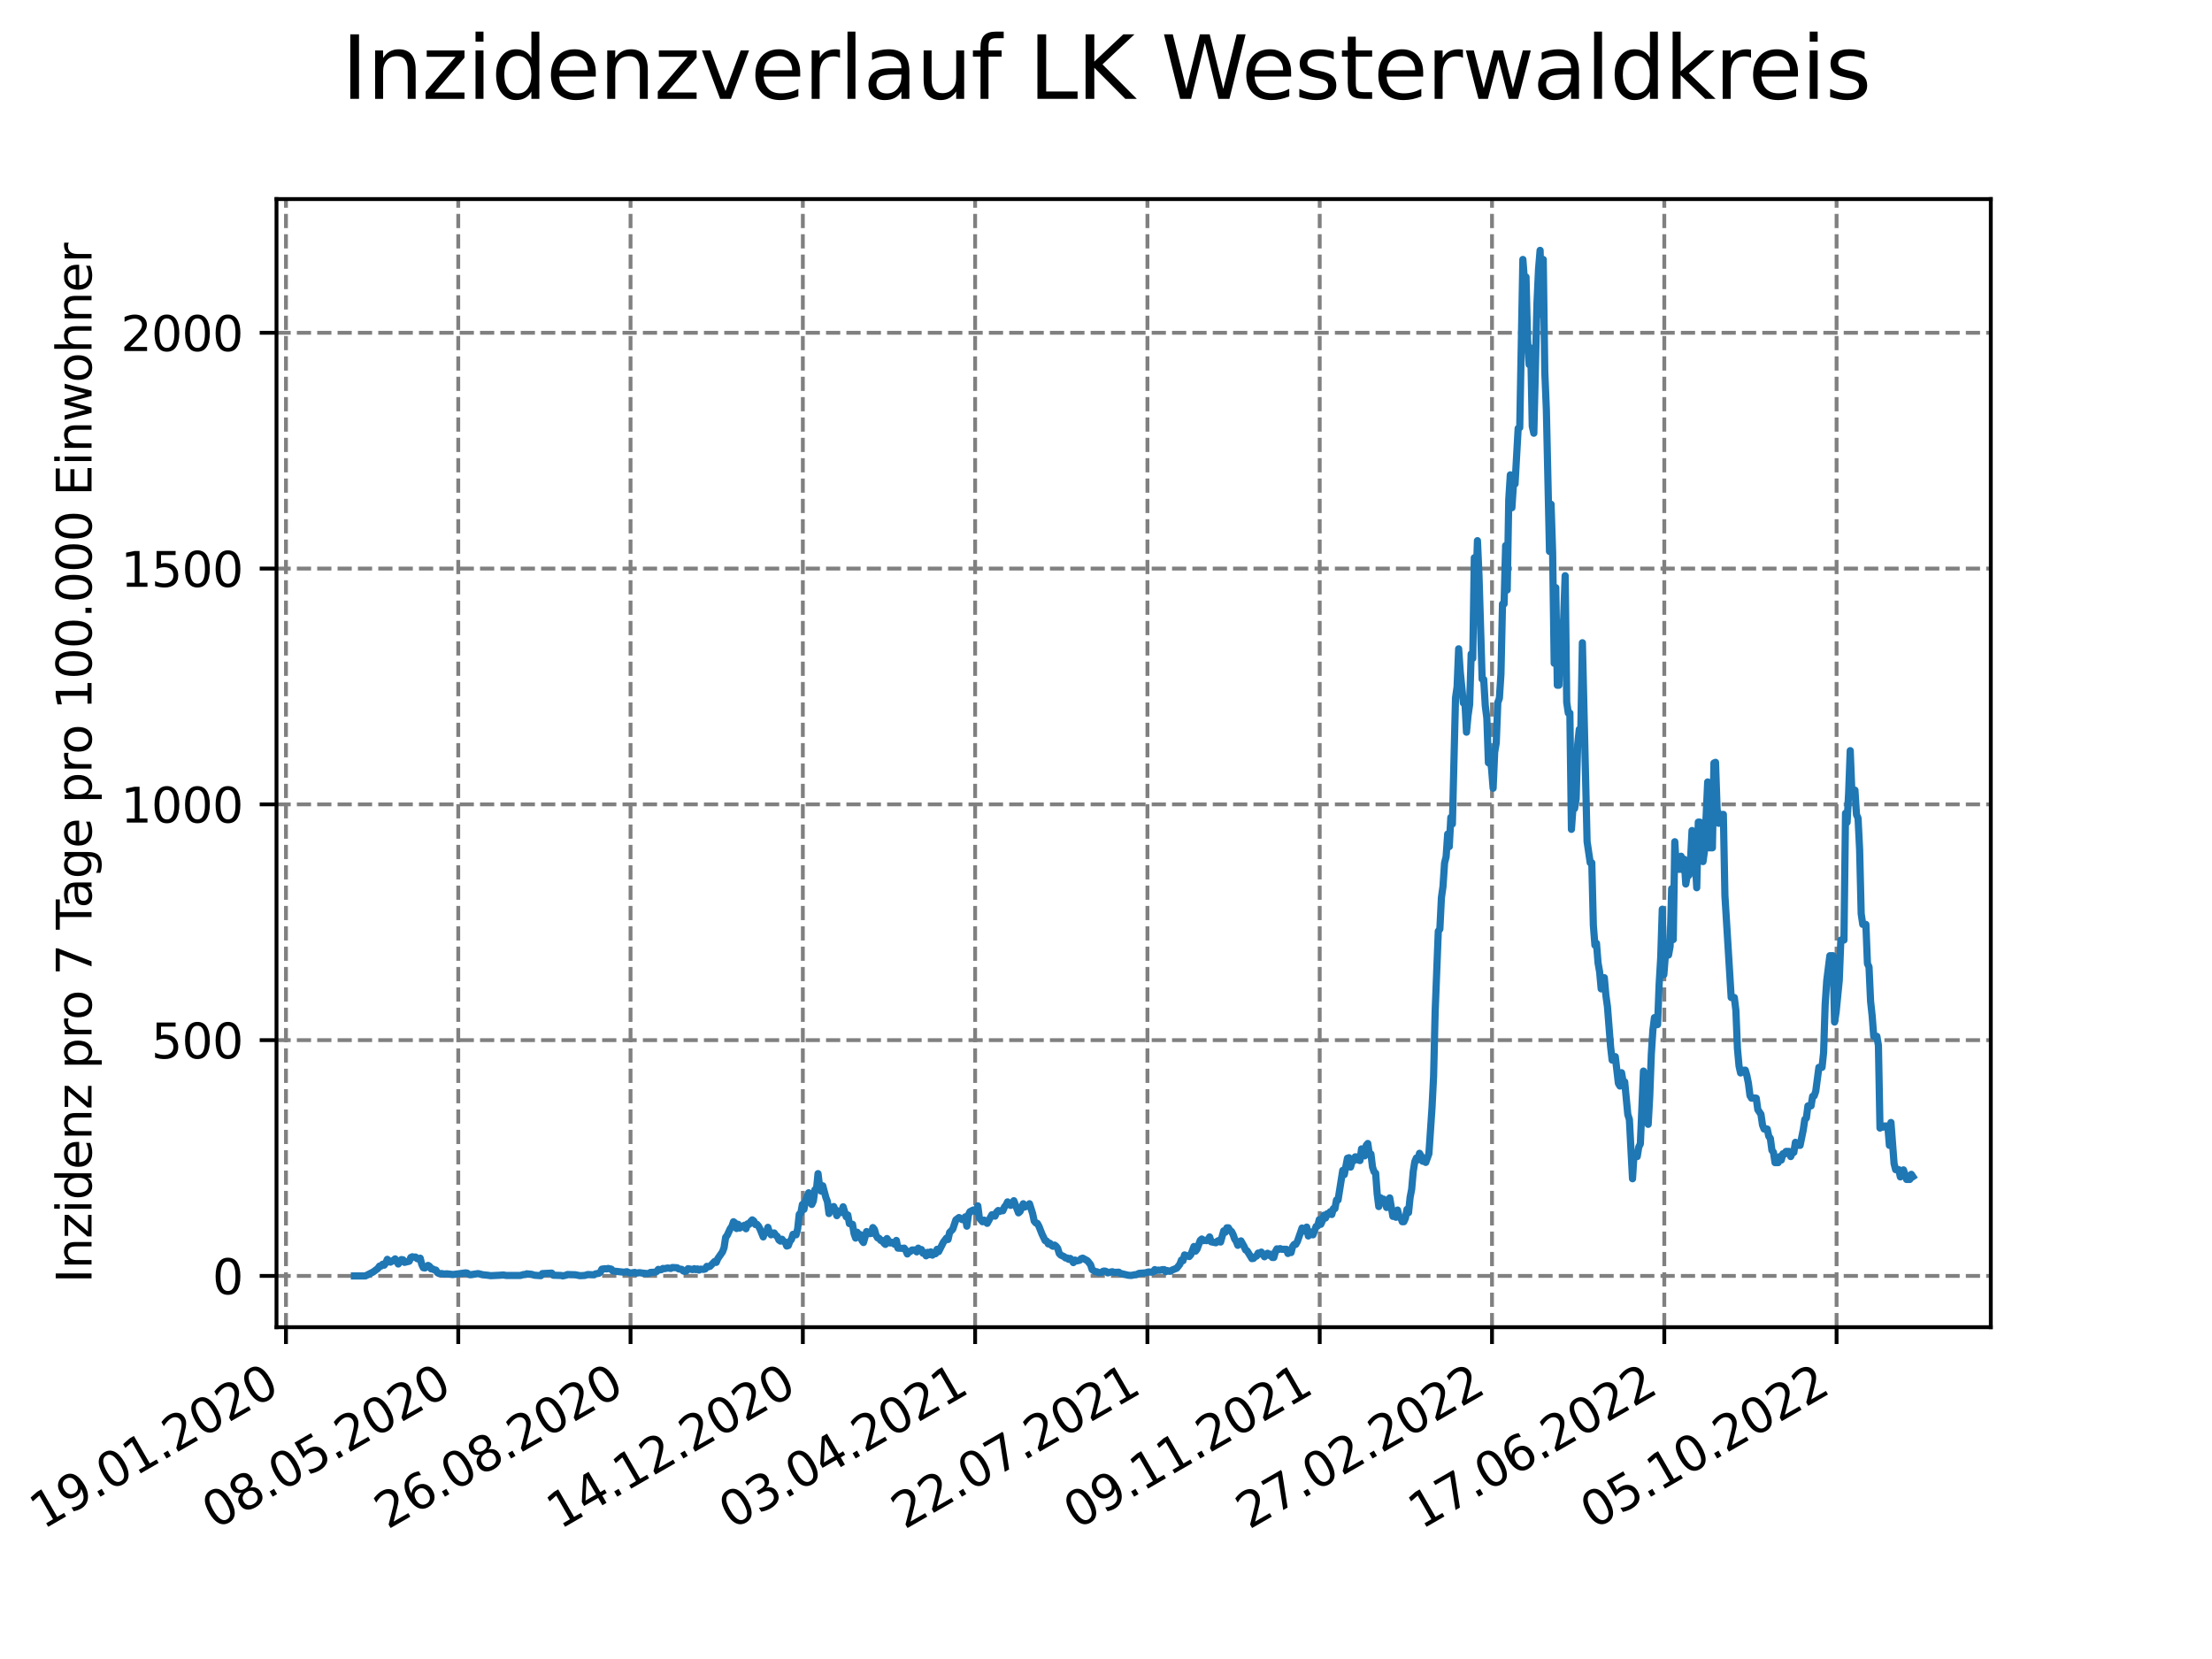 <?xml version="1.0" encoding="utf-8" standalone="no"?>
<!DOCTYPE svg PUBLIC "-//W3C//DTD SVG 1.1//EN"
  "http://www.w3.org/Graphics/SVG/1.1/DTD/svg11.dtd">
<svg xmlns:xlink="http://www.w3.org/1999/xlink" width="460.8pt" height="345.6pt" viewBox="0 0 460.8 345.6" xmlns="http://www.w3.org/2000/svg" version="1.1">
 <defs>
  <style type="text/css">*{stroke-linejoin: round; stroke-linecap: butt}</style>
 </defs>
 <g id="figure_1">
  <g id="patch_1">
   <path d="M 0 345.6 
L 460.8 345.6 
L 460.8 0 
L 0 0 
z
" style="fill: #ffffff"/>
  </g>
  <g id="axes_1">
   <g id="patch_2">
    <path d="M 57.6 276.48 
L 414.72 276.48 
L 414.72 41.472 
L 57.6 41.472 
z
" style="fill: #ffffff"/>
   </g>
   <g id="matplotlib.axis_1">
    <g id="xtick_1">
     <g id="line2d_1">
      <path d="M 59.571 276.48 
L 59.571 41.472 
" clip-path="url(#p6bb013b501)" style="fill: none; stroke-dasharray: 2.96,1.28; stroke-dashoffset: 0; stroke: #808080; stroke-width: 0.8"/>
     </g>
     <g id="line2d_2">
      <defs>
       <path id="m93e3c8cbe7" d="M 0 0 
L 0 3.5 
" style="stroke: #000000; stroke-width: 0.8"/>
      </defs>
      <g>
       <use xlink:href="#m93e3c8cbe7" x="59.571" y="276.48" style="stroke: #000000; stroke-width: 0.8"/>
      </g>
     </g>
     <g id="text_1">
      <!-- 19.01.2020 -->
      <g transform="translate(8.946 318.689) rotate(-30) scale(0.1 -0.1)">
       <defs>
        <path id="DejaVuSans-31" d="M 794 531 
L 1825 531 
L 1825 4091 
L 703 3866 
L 703 4441 
L 1819 4666 
L 2450 4666 
L 2450 531 
L 3481 531 
L 3481 0 
L 794 0 
L 794 531 
z
" transform="scale(0.016)"/>
        <path id="DejaVuSans-39" d="M 703 97 
L 703 672 
Q 941 559 1184 500 
Q 1428 441 1663 441 
Q 2288 441 2617 861 
Q 2947 1281 2994 2138 
Q 2813 1869 2534 1725 
Q 2256 1581 1919 1581 
Q 1219 1581 811 2004 
Q 403 2428 403 3163 
Q 403 3881 828 4315 
Q 1253 4750 1959 4750 
Q 2769 4750 3195 4129 
Q 3622 3509 3622 2328 
Q 3622 1225 3098 567 
Q 2575 -91 1691 -91 
Q 1453 -91 1209 -44 
Q 966 3 703 97 
z
M 1959 2075 
Q 2384 2075 2632 2365 
Q 2881 2656 2881 3163 
Q 2881 3666 2632 3958 
Q 2384 4250 1959 4250 
Q 1534 4250 1286 3958 
Q 1038 3666 1038 3163 
Q 1038 2656 1286 2365 
Q 1534 2075 1959 2075 
z
" transform="scale(0.016)"/>
        <path id="DejaVuSans-2e" d="M 684 794 
L 1344 794 
L 1344 0 
L 684 0 
L 684 794 
z
" transform="scale(0.016)"/>
        <path id="DejaVuSans-30" d="M 2034 4250 
Q 1547 4250 1301 3770 
Q 1056 3291 1056 2328 
Q 1056 1369 1301 889 
Q 1547 409 2034 409 
Q 2525 409 2770 889 
Q 3016 1369 3016 2328 
Q 3016 3291 2770 3770 
Q 2525 4250 2034 4250 
z
M 2034 4750 
Q 2819 4750 3233 4129 
Q 3647 3509 3647 2328 
Q 3647 1150 3233 529 
Q 2819 -91 2034 -91 
Q 1250 -91 836 529 
Q 422 1150 422 2328 
Q 422 3509 836 4129 
Q 1250 4750 2034 4750 
z
" transform="scale(0.016)"/>
        <path id="DejaVuSans-32" d="M 1228 531 
L 3431 531 
L 3431 0 
L 469 0 
L 469 531 
Q 828 903 1448 1529 
Q 2069 2156 2228 2338 
Q 2531 2678 2651 2914 
Q 2772 3150 2772 3378 
Q 2772 3750 2511 3984 
Q 2250 4219 1831 4219 
Q 1534 4219 1204 4116 
Q 875 4013 500 3803 
L 500 4441 
Q 881 4594 1212 4672 
Q 1544 4750 1819 4750 
Q 2544 4750 2975 4387 
Q 3406 4025 3406 3419 
Q 3406 3131 3298 2873 
Q 3191 2616 2906 2266 
Q 2828 2175 2409 1742 
Q 1991 1309 1228 531 
z
" transform="scale(0.016)"/>
       </defs>
       <use xlink:href="#DejaVuSans-31"/>
       <use xlink:href="#DejaVuSans-39" x="63.623"/>
       <use xlink:href="#DejaVuSans-2e" x="127.246"/>
       <use xlink:href="#DejaVuSans-30" x="159.033"/>
       <use xlink:href="#DejaVuSans-31" x="222.656"/>
       <use xlink:href="#DejaVuSans-2e" x="286.279"/>
       <use xlink:href="#DejaVuSans-32" x="318.066"/>
       <use xlink:href="#DejaVuSans-30" x="381.689"/>
       <use xlink:href="#DejaVuSans-32" x="445.312"/>
       <use xlink:href="#DejaVuSans-30" x="508.936"/>
      </g>
     </g>
    </g>
    <g id="xtick_2">
     <g id="line2d_3">
      <path d="M 95.463 276.48 
L 95.463 41.472 
" clip-path="url(#p6bb013b501)" style="fill: none; stroke-dasharray: 2.96,1.28; stroke-dashoffset: 0; stroke: #808080; stroke-width: 0.8"/>
     </g>
     <g id="line2d_4">
      <g>
       <use xlink:href="#m93e3c8cbe7" x="95.463" y="276.48" style="stroke: #000000; stroke-width: 0.8"/>
      </g>
     </g>
     <g id="text_2">
      <!-- 08.05.2020 -->
      <g transform="translate(44.838 318.689) rotate(-30) scale(0.1 -0.1)">
       <defs>
        <path id="DejaVuSans-38" d="M 2034 2216 
Q 1584 2216 1326 1975 
Q 1069 1734 1069 1313 
Q 1069 891 1326 650 
Q 1584 409 2034 409 
Q 2484 409 2743 651 
Q 3003 894 3003 1313 
Q 3003 1734 2745 1975 
Q 2488 2216 2034 2216 
z
M 1403 2484 
Q 997 2584 770 2862 
Q 544 3141 544 3541 
Q 544 4100 942 4425 
Q 1341 4750 2034 4750 
Q 2731 4750 3128 4425 
Q 3525 4100 3525 3541 
Q 3525 3141 3298 2862 
Q 3072 2584 2669 2484 
Q 3125 2378 3379 2068 
Q 3634 1759 3634 1313 
Q 3634 634 3220 271 
Q 2806 -91 2034 -91 
Q 1263 -91 848 271 
Q 434 634 434 1313 
Q 434 1759 690 2068 
Q 947 2378 1403 2484 
z
M 1172 3481 
Q 1172 3119 1398 2916 
Q 1625 2713 2034 2713 
Q 2441 2713 2670 2916 
Q 2900 3119 2900 3481 
Q 2900 3844 2670 4047 
Q 2441 4250 2034 4250 
Q 1625 4250 1398 4047 
Q 1172 3844 1172 3481 
z
" transform="scale(0.016)"/>
        <path id="DejaVuSans-35" d="M 691 4666 
L 3169 4666 
L 3169 4134 
L 1269 4134 
L 1269 2991 
Q 1406 3038 1543 3061 
Q 1681 3084 1819 3084 
Q 2600 3084 3056 2656 
Q 3513 2228 3513 1497 
Q 3513 744 3044 326 
Q 2575 -91 1722 -91 
Q 1428 -91 1123 -41 
Q 819 9 494 109 
L 494 744 
Q 775 591 1075 516 
Q 1375 441 1709 441 
Q 2250 441 2565 725 
Q 2881 1009 2881 1497 
Q 2881 1984 2565 2268 
Q 2250 2553 1709 2553 
Q 1456 2553 1204 2497 
Q 953 2441 691 2322 
L 691 4666 
z
" transform="scale(0.016)"/>
       </defs>
       <use xlink:href="#DejaVuSans-30"/>
       <use xlink:href="#DejaVuSans-38" x="63.623"/>
       <use xlink:href="#DejaVuSans-2e" x="127.246"/>
       <use xlink:href="#DejaVuSans-30" x="159.033"/>
       <use xlink:href="#DejaVuSans-35" x="222.656"/>
       <use xlink:href="#DejaVuSans-2e" x="286.279"/>
       <use xlink:href="#DejaVuSans-32" x="318.066"/>
       <use xlink:href="#DejaVuSans-30" x="381.689"/>
       <use xlink:href="#DejaVuSans-32" x="445.312"/>
       <use xlink:href="#DejaVuSans-30" x="508.936"/>
      </g>
     </g>
    </g>
    <g id="xtick_3">
     <g id="line2d_5">
      <path d="M 131.354 276.48 
L 131.354 41.472 
" clip-path="url(#p6bb013b501)" style="fill: none; stroke-dasharray: 2.96,1.28; stroke-dashoffset: 0; stroke: #808080; stroke-width: 0.8"/>
     </g>
     <g id="line2d_6">
      <g>
       <use xlink:href="#m93e3c8cbe7" x="131.354" y="276.48" style="stroke: #000000; stroke-width: 0.8"/>
      </g>
     </g>
     <g id="text_3">
      <!-- 26.08.2020 -->
      <g transform="translate(80.729 318.689) rotate(-30) scale(0.1 -0.1)">
       <defs>
        <path id="DejaVuSans-36" d="M 2113 2584 
Q 1688 2584 1439 2293 
Q 1191 2003 1191 1497 
Q 1191 994 1439 701 
Q 1688 409 2113 409 
Q 2538 409 2786 701 
Q 3034 994 3034 1497 
Q 3034 2003 2786 2293 
Q 2538 2584 2113 2584 
z
M 3366 4563 
L 3366 3988 
Q 3128 4100 2886 4159 
Q 2644 4219 2406 4219 
Q 1781 4219 1451 3797 
Q 1122 3375 1075 2522 
Q 1259 2794 1537 2939 
Q 1816 3084 2150 3084 
Q 2853 3084 3261 2657 
Q 3669 2231 3669 1497 
Q 3669 778 3244 343 
Q 2819 -91 2113 -91 
Q 1303 -91 875 529 
Q 447 1150 447 2328 
Q 447 3434 972 4092 
Q 1497 4750 2381 4750 
Q 2619 4750 2861 4703 
Q 3103 4656 3366 4563 
z
" transform="scale(0.016)"/>
       </defs>
       <use xlink:href="#DejaVuSans-32"/>
       <use xlink:href="#DejaVuSans-36" x="63.623"/>
       <use xlink:href="#DejaVuSans-2e" x="127.246"/>
       <use xlink:href="#DejaVuSans-30" x="159.033"/>
       <use xlink:href="#DejaVuSans-38" x="222.656"/>
       <use xlink:href="#DejaVuSans-2e" x="286.279"/>
       <use xlink:href="#DejaVuSans-32" x="318.066"/>
       <use xlink:href="#DejaVuSans-30" x="381.689"/>
       <use xlink:href="#DejaVuSans-32" x="445.312"/>
       <use xlink:href="#DejaVuSans-30" x="508.936"/>
      </g>
     </g>
    </g>
    <g id="xtick_4">
     <g id="line2d_7">
      <path d="M 167.246 276.48 
L 167.246 41.472 
" clip-path="url(#p6bb013b501)" style="fill: none; stroke-dasharray: 2.96,1.28; stroke-dashoffset: 0; stroke: #808080; stroke-width: 0.8"/>
     </g>
     <g id="line2d_8">
      <g>
       <use xlink:href="#m93e3c8cbe7" x="167.246" y="276.48" style="stroke: #000000; stroke-width: 0.8"/>
      </g>
     </g>
     <g id="text_4">
      <!-- 14.12.2020 -->
      <g transform="translate(116.62 318.689) rotate(-30) scale(0.1 -0.1)">
       <defs>
        <path id="DejaVuSans-34" d="M 2419 4116 
L 825 1625 
L 2419 1625 
L 2419 4116 
z
M 2253 4666 
L 3047 4666 
L 3047 1625 
L 3713 1625 
L 3713 1100 
L 3047 1100 
L 3047 0 
L 2419 0 
L 2419 1100 
L 313 1100 
L 313 1709 
L 2253 4666 
z
" transform="scale(0.016)"/>
       </defs>
       <use xlink:href="#DejaVuSans-31"/>
       <use xlink:href="#DejaVuSans-34" x="63.623"/>
       <use xlink:href="#DejaVuSans-2e" x="127.246"/>
       <use xlink:href="#DejaVuSans-31" x="159.033"/>
       <use xlink:href="#DejaVuSans-32" x="222.656"/>
       <use xlink:href="#DejaVuSans-2e" x="286.279"/>
       <use xlink:href="#DejaVuSans-32" x="318.066"/>
       <use xlink:href="#DejaVuSans-30" x="381.689"/>
       <use xlink:href="#DejaVuSans-32" x="445.312"/>
       <use xlink:href="#DejaVuSans-30" x="508.936"/>
      </g>
     </g>
    </g>
    <g id="xtick_5">
     <g id="line2d_9">
      <path d="M 203.137 276.48 
L 203.137 41.472 
" clip-path="url(#p6bb013b501)" style="fill: none; stroke-dasharray: 2.96,1.28; stroke-dashoffset: 0; stroke: #808080; stroke-width: 0.8"/>
     </g>
     <g id="line2d_10">
      <g>
       <use xlink:href="#m93e3c8cbe7" x="203.137" y="276.48" style="stroke: #000000; stroke-width: 0.8"/>
      </g>
     </g>
     <g id="text_5">
      <!-- 03.04.2021 -->
      <g transform="translate(152.512 318.689) rotate(-30) scale(0.1 -0.1)">
       <defs>
        <path id="DejaVuSans-33" d="M 2597 2516 
Q 3050 2419 3304 2112 
Q 3559 1806 3559 1356 
Q 3559 666 3084 287 
Q 2609 -91 1734 -91 
Q 1441 -91 1130 -33 
Q 819 25 488 141 
L 488 750 
Q 750 597 1062 519 
Q 1375 441 1716 441 
Q 2309 441 2620 675 
Q 2931 909 2931 1356 
Q 2931 1769 2642 2001 
Q 2353 2234 1838 2234 
L 1294 2234 
L 1294 2753 
L 1863 2753 
Q 2328 2753 2575 2939 
Q 2822 3125 2822 3475 
Q 2822 3834 2567 4026 
Q 2313 4219 1838 4219 
Q 1578 4219 1281 4162 
Q 984 4106 628 3988 
L 628 4550 
Q 988 4650 1302 4700 
Q 1616 4750 1894 4750 
Q 2613 4750 3031 4423 
Q 3450 4097 3450 3541 
Q 3450 3153 3228 2886 
Q 3006 2619 2597 2516 
z
" transform="scale(0.016)"/>
       </defs>
       <use xlink:href="#DejaVuSans-30"/>
       <use xlink:href="#DejaVuSans-33" x="63.623"/>
       <use xlink:href="#DejaVuSans-2e" x="127.246"/>
       <use xlink:href="#DejaVuSans-30" x="159.033"/>
       <use xlink:href="#DejaVuSans-34" x="222.656"/>
       <use xlink:href="#DejaVuSans-2e" x="286.279"/>
       <use xlink:href="#DejaVuSans-32" x="318.066"/>
       <use xlink:href="#DejaVuSans-30" x="381.689"/>
       <use xlink:href="#DejaVuSans-32" x="445.312"/>
       <use xlink:href="#DejaVuSans-31" x="508.936"/>
      </g>
     </g>
    </g>
    <g id="xtick_6">
     <g id="line2d_11">
      <path d="M 239.029 276.48 
L 239.029 41.472 
" clip-path="url(#p6bb013b501)" style="fill: none; stroke-dasharray: 2.96,1.28; stroke-dashoffset: 0; stroke: #808080; stroke-width: 0.8"/>
     </g>
     <g id="line2d_12">
      <g>
       <use xlink:href="#m93e3c8cbe7" x="239.029" y="276.48" style="stroke: #000000; stroke-width: 0.8"/>
      </g>
     </g>
     <g id="text_6">
      <!-- 22.07.2021 -->
      <g transform="translate(188.403 318.689) rotate(-30) scale(0.1 -0.1)">
       <defs>
        <path id="DejaVuSans-37" d="M 525 4666 
L 3525 4666 
L 3525 4397 
L 1831 0 
L 1172 0 
L 2766 4134 
L 525 4134 
L 525 4666 
z
" transform="scale(0.016)"/>
       </defs>
       <use xlink:href="#DejaVuSans-32"/>
       <use xlink:href="#DejaVuSans-32" x="63.623"/>
       <use xlink:href="#DejaVuSans-2e" x="127.246"/>
       <use xlink:href="#DejaVuSans-30" x="159.033"/>
       <use xlink:href="#DejaVuSans-37" x="222.656"/>
       <use xlink:href="#DejaVuSans-2e" x="286.279"/>
       <use xlink:href="#DejaVuSans-32" x="318.066"/>
       <use xlink:href="#DejaVuSans-30" x="381.689"/>
       <use xlink:href="#DejaVuSans-32" x="445.312"/>
       <use xlink:href="#DejaVuSans-31" x="508.936"/>
      </g>
     </g>
    </g>
    <g id="xtick_7">
     <g id="line2d_13">
      <path d="M 274.92 276.48 
L 274.92 41.472 
" clip-path="url(#p6bb013b501)" style="fill: none; stroke-dasharray: 2.96,1.28; stroke-dashoffset: 0; stroke: #808080; stroke-width: 0.8"/>
     </g>
     <g id="line2d_14">
      <g>
       <use xlink:href="#m93e3c8cbe7" x="274.92" y="276.48" style="stroke: #000000; stroke-width: 0.8"/>
      </g>
     </g>
     <g id="text_7">
      <!-- 09.11.2021 -->
      <g transform="translate(224.295 318.689) rotate(-30) scale(0.1 -0.1)">
       <use xlink:href="#DejaVuSans-30"/>
       <use xlink:href="#DejaVuSans-39" x="63.623"/>
       <use xlink:href="#DejaVuSans-2e" x="127.246"/>
       <use xlink:href="#DejaVuSans-31" x="159.033"/>
       <use xlink:href="#DejaVuSans-31" x="222.656"/>
       <use xlink:href="#DejaVuSans-2e" x="286.279"/>
       <use xlink:href="#DejaVuSans-32" x="318.066"/>
       <use xlink:href="#DejaVuSans-30" x="381.689"/>
       <use xlink:href="#DejaVuSans-32" x="445.312"/>
       <use xlink:href="#DejaVuSans-31" x="508.936"/>
      </g>
     </g>
    </g>
    <g id="xtick_8">
     <g id="line2d_15">
      <path d="M 310.812 276.48 
L 310.812 41.472 
" clip-path="url(#p6bb013b501)" style="fill: none; stroke-dasharray: 2.96,1.28; stroke-dashoffset: 0; stroke: #808080; stroke-width: 0.8"/>
     </g>
     <g id="line2d_16">
      <g>
       <use xlink:href="#m93e3c8cbe7" x="310.812" y="276.48" style="stroke: #000000; stroke-width: 0.8"/>
      </g>
     </g>
     <g id="text_8">
      <!-- 27.02.2022 -->
      <g transform="translate(260.186 318.689) rotate(-30) scale(0.1 -0.1)">
       <use xlink:href="#DejaVuSans-32"/>
       <use xlink:href="#DejaVuSans-37" x="63.623"/>
       <use xlink:href="#DejaVuSans-2e" x="127.246"/>
       <use xlink:href="#DejaVuSans-30" x="159.033"/>
       <use xlink:href="#DejaVuSans-32" x="222.656"/>
       <use xlink:href="#DejaVuSans-2e" x="286.279"/>
       <use xlink:href="#DejaVuSans-32" x="318.066"/>
       <use xlink:href="#DejaVuSans-30" x="381.689"/>
       <use xlink:href="#DejaVuSans-32" x="445.312"/>
       <use xlink:href="#DejaVuSans-32" x="508.936"/>
      </g>
     </g>
    </g>
    <g id="xtick_9">
     <g id="line2d_17">
      <path d="M 346.703 276.48 
L 346.703 41.472 
" clip-path="url(#p6bb013b501)" style="fill: none; stroke-dasharray: 2.96,1.28; stroke-dashoffset: 0; stroke: #808080; stroke-width: 0.8"/>
     </g>
     <g id="line2d_18">
      <g>
       <use xlink:href="#m93e3c8cbe7" x="346.703" y="276.48" style="stroke: #000000; stroke-width: 0.8"/>
      </g>
     </g>
     <g id="text_9">
      <!-- 17.06.2022 -->
      <g transform="translate(296.078 318.689) rotate(-30) scale(0.1 -0.1)">
       <use xlink:href="#DejaVuSans-31"/>
       <use xlink:href="#DejaVuSans-37" x="63.623"/>
       <use xlink:href="#DejaVuSans-2e" x="127.246"/>
       <use xlink:href="#DejaVuSans-30" x="159.033"/>
       <use xlink:href="#DejaVuSans-36" x="222.656"/>
       <use xlink:href="#DejaVuSans-2e" x="286.279"/>
       <use xlink:href="#DejaVuSans-32" x="318.066"/>
       <use xlink:href="#DejaVuSans-30" x="381.689"/>
       <use xlink:href="#DejaVuSans-32" x="445.312"/>
       <use xlink:href="#DejaVuSans-32" x="508.936"/>
      </g>
     </g>
    </g>
    <g id="xtick_10">
     <g id="line2d_19">
      <path d="M 382.594 276.48 
L 382.594 41.472 
" clip-path="url(#p6bb013b501)" style="fill: none; stroke-dasharray: 2.96,1.28; stroke-dashoffset: 0; stroke: #808080; stroke-width: 0.8"/>
     </g>
     <g id="line2d_20">
      <g>
       <use xlink:href="#m93e3c8cbe7" x="382.594" y="276.48" style="stroke: #000000; stroke-width: 0.8"/>
      </g>
     </g>
     <g id="text_10">
      <!-- 05.10.2022 -->
      <g transform="translate(331.969 318.689) rotate(-30) scale(0.1 -0.1)">
       <use xlink:href="#DejaVuSans-30"/>
       <use xlink:href="#DejaVuSans-35" x="63.623"/>
       <use xlink:href="#DejaVuSans-2e" x="127.246"/>
       <use xlink:href="#DejaVuSans-31" x="159.033"/>
       <use xlink:href="#DejaVuSans-30" x="222.656"/>
       <use xlink:href="#DejaVuSans-2e" x="286.279"/>
       <use xlink:href="#DejaVuSans-32" x="318.066"/>
       <use xlink:href="#DejaVuSans-30" x="381.689"/>
       <use xlink:href="#DejaVuSans-32" x="445.312"/>
       <use xlink:href="#DejaVuSans-32" x="508.936"/>
      </g>
     </g>
    </g>
   </g>
   <g id="matplotlib.axis_2">
    <g id="ytick_1">
     <g id="line2d_21">
      <path d="M 57.6 265.798 
L 414.72 265.798 
" clip-path="url(#p6bb013b501)" style="fill: none; stroke-dasharray: 2.96,1.28; stroke-dashoffset: 0; stroke: #808080; stroke-width: 0.8"/>
     </g>
     <g id="line2d_22">
      <defs>
       <path id="m0a71d6f586" d="M 0 0 
L -3.5 0 
" style="stroke: #000000; stroke-width: 0.8"/>
      </defs>
      <g>
       <use xlink:href="#m0a71d6f586" x="57.6" y="265.798" style="stroke: #000000; stroke-width: 0.8"/>
      </g>
     </g>
     <g id="text_11">
      <!-- 0 -->
      <g transform="translate(44.237 269.597) scale(0.1 -0.1)">
       <use xlink:href="#DejaVuSans-30"/>
      </g>
     </g>
    </g>
    <g id="ytick_2">
     <g id="line2d_23">
      <path d="M 57.6 216.68 
L 414.72 216.68 
" clip-path="url(#p6bb013b501)" style="fill: none; stroke-dasharray: 2.96,1.28; stroke-dashoffset: 0; stroke: #808080; stroke-width: 0.8"/>
     </g>
     <g id="line2d_24">
      <g>
       <use xlink:href="#m0a71d6f586" x="57.6" y="216.68" style="stroke: #000000; stroke-width: 0.8"/>
      </g>
     </g>
     <g id="text_12">
      <!-- 500 -->
      <g transform="translate(31.512 220.479) scale(0.1 -0.1)">
       <use xlink:href="#DejaVuSans-35"/>
       <use xlink:href="#DejaVuSans-30" x="63.623"/>
       <use xlink:href="#DejaVuSans-30" x="127.246"/>
      </g>
     </g>
    </g>
    <g id="ytick_3">
     <g id="line2d_25">
      <path d="M 57.6 167.562 
L 414.72 167.562 
" clip-path="url(#p6bb013b501)" style="fill: none; stroke-dasharray: 2.96,1.28; stroke-dashoffset: 0; stroke: #808080; stroke-width: 0.8"/>
     </g>
     <g id="line2d_26">
      <g>
       <use xlink:href="#m0a71d6f586" x="57.6" y="167.562" style="stroke: #000000; stroke-width: 0.8"/>
      </g>
     </g>
     <g id="text_13">
      <!-- 1000 -->
      <g transform="translate(25.15 171.361) scale(0.1 -0.1)">
       <use xlink:href="#DejaVuSans-31"/>
       <use xlink:href="#DejaVuSans-30" x="63.623"/>
       <use xlink:href="#DejaVuSans-30" x="127.246"/>
       <use xlink:href="#DejaVuSans-30" x="190.869"/>
      </g>
     </g>
    </g>
    <g id="ytick_4">
     <g id="line2d_27">
      <path d="M 57.6 118.444 
L 414.72 118.444 
" clip-path="url(#p6bb013b501)" style="fill: none; stroke-dasharray: 2.96,1.28; stroke-dashoffset: 0; stroke: #808080; stroke-width: 0.8"/>
     </g>
     <g id="line2d_28">
      <g>
       <use xlink:href="#m0a71d6f586" x="57.6" y="118.444" style="stroke: #000000; stroke-width: 0.8"/>
      </g>
     </g>
     <g id="text_14">
      <!-- 1500 -->
      <g transform="translate(25.15 122.243) scale(0.1 -0.1)">
       <use xlink:href="#DejaVuSans-31"/>
       <use xlink:href="#DejaVuSans-35" x="63.623"/>
       <use xlink:href="#DejaVuSans-30" x="127.246"/>
       <use xlink:href="#DejaVuSans-30" x="190.869"/>
      </g>
     </g>
    </g>
    <g id="ytick_5">
     <g id="line2d_29">
      <path d="M 57.6 69.325 
L 414.72 69.325 
" clip-path="url(#p6bb013b501)" style="fill: none; stroke-dasharray: 2.96,1.28; stroke-dashoffset: 0; stroke: #808080; stroke-width: 0.8"/>
     </g>
     <g id="line2d_30">
      <g>
       <use xlink:href="#m0a71d6f586" x="57.6" y="69.325" style="stroke: #000000; stroke-width: 0.8"/>
      </g>
     </g>
     <g id="text_15">
      <!-- 2000 -->
      <g transform="translate(25.15 73.125) scale(0.1 -0.1)">
       <use xlink:href="#DejaVuSans-32"/>
       <use xlink:href="#DejaVuSans-30" x="63.623"/>
       <use xlink:href="#DejaVuSans-30" x="127.246"/>
       <use xlink:href="#DejaVuSans-30" x="190.869"/>
      </g>
     </g>
    </g>
    <g id="text_16">
     <!-- Inzidenz pro 7 Tage pro 100.000 Einwohner -->
     <g transform="translate(19.07 267.301) rotate(-90) scale(0.1 -0.1)">
      <defs>
       <path id="DejaVuSans-49" d="M 628 4666 
L 1259 4666 
L 1259 0 
L 628 0 
L 628 4666 
z
" transform="scale(0.016)"/>
       <path id="DejaVuSans-6e" d="M 3513 2113 
L 3513 0 
L 2938 0 
L 2938 2094 
Q 2938 2591 2744 2837 
Q 2550 3084 2163 3084 
Q 1697 3084 1428 2787 
Q 1159 2491 1159 1978 
L 1159 0 
L 581 0 
L 581 3500 
L 1159 3500 
L 1159 2956 
Q 1366 3272 1645 3428 
Q 1925 3584 2291 3584 
Q 2894 3584 3203 3211 
Q 3513 2838 3513 2113 
z
" transform="scale(0.016)"/>
       <path id="DejaVuSans-7a" d="M 353 3500 
L 3084 3500 
L 3084 2975 
L 922 459 
L 3084 459 
L 3084 0 
L 275 0 
L 275 525 
L 2438 3041 
L 353 3041 
L 353 3500 
z
" transform="scale(0.016)"/>
       <path id="DejaVuSans-69" d="M 603 3500 
L 1178 3500 
L 1178 0 
L 603 0 
L 603 3500 
z
M 603 4863 
L 1178 4863 
L 1178 4134 
L 603 4134 
L 603 4863 
z
" transform="scale(0.016)"/>
       <path id="DejaVuSans-64" d="M 2906 2969 
L 2906 4863 
L 3481 4863 
L 3481 0 
L 2906 0 
L 2906 525 
Q 2725 213 2448 61 
Q 2172 -91 1784 -91 
Q 1150 -91 751 415 
Q 353 922 353 1747 
Q 353 2572 751 3078 
Q 1150 3584 1784 3584 
Q 2172 3584 2448 3432 
Q 2725 3281 2906 2969 
z
M 947 1747 
Q 947 1113 1208 752 
Q 1469 391 1925 391 
Q 2381 391 2643 752 
Q 2906 1113 2906 1747 
Q 2906 2381 2643 2742 
Q 2381 3103 1925 3103 
Q 1469 3103 1208 2742 
Q 947 2381 947 1747 
z
" transform="scale(0.016)"/>
       <path id="DejaVuSans-65" d="M 3597 1894 
L 3597 1613 
L 953 1613 
Q 991 1019 1311 708 
Q 1631 397 2203 397 
Q 2534 397 2845 478 
Q 3156 559 3463 722 
L 3463 178 
Q 3153 47 2828 -22 
Q 2503 -91 2169 -91 
Q 1331 -91 842 396 
Q 353 884 353 1716 
Q 353 2575 817 3079 
Q 1281 3584 2069 3584 
Q 2775 3584 3186 3129 
Q 3597 2675 3597 1894 
z
M 3022 2063 
Q 3016 2534 2758 2815 
Q 2500 3097 2075 3097 
Q 1594 3097 1305 2825 
Q 1016 2553 972 2059 
L 3022 2063 
z
" transform="scale(0.016)"/>
       <path id="DejaVuSans-20" transform="scale(0.016)"/>
       <path id="DejaVuSans-70" d="M 1159 525 
L 1159 -1331 
L 581 -1331 
L 581 3500 
L 1159 3500 
L 1159 2969 
Q 1341 3281 1617 3432 
Q 1894 3584 2278 3584 
Q 2916 3584 3314 3078 
Q 3713 2572 3713 1747 
Q 3713 922 3314 415 
Q 2916 -91 2278 -91 
Q 1894 -91 1617 61 
Q 1341 213 1159 525 
z
M 3116 1747 
Q 3116 2381 2855 2742 
Q 2594 3103 2138 3103 
Q 1681 3103 1420 2742 
Q 1159 2381 1159 1747 
Q 1159 1113 1420 752 
Q 1681 391 2138 391 
Q 2594 391 2855 752 
Q 3116 1113 3116 1747 
z
" transform="scale(0.016)"/>
       <path id="DejaVuSans-72" d="M 2631 2963 
Q 2534 3019 2420 3045 
Q 2306 3072 2169 3072 
Q 1681 3072 1420 2755 
Q 1159 2438 1159 1844 
L 1159 0 
L 581 0 
L 581 3500 
L 1159 3500 
L 1159 2956 
Q 1341 3275 1631 3429 
Q 1922 3584 2338 3584 
Q 2397 3584 2469 3576 
Q 2541 3569 2628 3553 
L 2631 2963 
z
" transform="scale(0.016)"/>
       <path id="DejaVuSans-6f" d="M 1959 3097 
Q 1497 3097 1228 2736 
Q 959 2375 959 1747 
Q 959 1119 1226 758 
Q 1494 397 1959 397 
Q 2419 397 2687 759 
Q 2956 1122 2956 1747 
Q 2956 2369 2687 2733 
Q 2419 3097 1959 3097 
z
M 1959 3584 
Q 2709 3584 3137 3096 
Q 3566 2609 3566 1747 
Q 3566 888 3137 398 
Q 2709 -91 1959 -91 
Q 1206 -91 779 398 
Q 353 888 353 1747 
Q 353 2609 779 3096 
Q 1206 3584 1959 3584 
z
" transform="scale(0.016)"/>
       <path id="DejaVuSans-54" d="M -19 4666 
L 3928 4666 
L 3928 4134 
L 2272 4134 
L 2272 0 
L 1638 0 
L 1638 4134 
L -19 4134 
L -19 4666 
z
" transform="scale(0.016)"/>
       <path id="DejaVuSans-61" d="M 2194 1759 
Q 1497 1759 1228 1600 
Q 959 1441 959 1056 
Q 959 750 1161 570 
Q 1363 391 1709 391 
Q 2188 391 2477 730 
Q 2766 1069 2766 1631 
L 2766 1759 
L 2194 1759 
z
M 3341 1997 
L 3341 0 
L 2766 0 
L 2766 531 
Q 2569 213 2275 61 
Q 1981 -91 1556 -91 
Q 1019 -91 701 211 
Q 384 513 384 1019 
Q 384 1609 779 1909 
Q 1175 2209 1959 2209 
L 2766 2209 
L 2766 2266 
Q 2766 2663 2505 2880 
Q 2244 3097 1772 3097 
Q 1472 3097 1187 3025 
Q 903 2953 641 2809 
L 641 3341 
Q 956 3463 1253 3523 
Q 1550 3584 1831 3584 
Q 2591 3584 2966 3190 
Q 3341 2797 3341 1997 
z
" transform="scale(0.016)"/>
       <path id="DejaVuSans-67" d="M 2906 1791 
Q 2906 2416 2648 2759 
Q 2391 3103 1925 3103 
Q 1463 3103 1205 2759 
Q 947 2416 947 1791 
Q 947 1169 1205 825 
Q 1463 481 1925 481 
Q 2391 481 2648 825 
Q 2906 1169 2906 1791 
z
M 3481 434 
Q 3481 -459 3084 -895 
Q 2688 -1331 1869 -1331 
Q 1566 -1331 1297 -1286 
Q 1028 -1241 775 -1147 
L 775 -588 
Q 1028 -725 1275 -790 
Q 1522 -856 1778 -856 
Q 2344 -856 2625 -561 
Q 2906 -266 2906 331 
L 2906 616 
Q 2728 306 2450 153 
Q 2172 0 1784 0 
Q 1141 0 747 490 
Q 353 981 353 1791 
Q 353 2603 747 3093 
Q 1141 3584 1784 3584 
Q 2172 3584 2450 3431 
Q 2728 3278 2906 2969 
L 2906 3500 
L 3481 3500 
L 3481 434 
z
" transform="scale(0.016)"/>
       <path id="DejaVuSans-45" d="M 628 4666 
L 3578 4666 
L 3578 4134 
L 1259 4134 
L 1259 2753 
L 3481 2753 
L 3481 2222 
L 1259 2222 
L 1259 531 
L 3634 531 
L 3634 0 
L 628 0 
L 628 4666 
z
" transform="scale(0.016)"/>
       <path id="DejaVuSans-77" d="M 269 3500 
L 844 3500 
L 1563 769 
L 2278 3500 
L 2956 3500 
L 3675 769 
L 4391 3500 
L 4966 3500 
L 4050 0 
L 3372 0 
L 2619 2869 
L 1863 0 
L 1184 0 
L 269 3500 
z
" transform="scale(0.016)"/>
       <path id="DejaVuSans-68" d="M 3513 2113 
L 3513 0 
L 2938 0 
L 2938 2094 
Q 2938 2591 2744 2837 
Q 2550 3084 2163 3084 
Q 1697 3084 1428 2787 
Q 1159 2491 1159 1978 
L 1159 0 
L 581 0 
L 581 4863 
L 1159 4863 
L 1159 2956 
Q 1366 3272 1645 3428 
Q 1925 3584 2291 3584 
Q 2894 3584 3203 3211 
Q 3513 2838 3513 2113 
z
" transform="scale(0.016)"/>
      </defs>
      <use xlink:href="#DejaVuSans-49"/>
      <use xlink:href="#DejaVuSans-6e" x="29.492"/>
      <use xlink:href="#DejaVuSans-7a" x="92.871"/>
      <use xlink:href="#DejaVuSans-69" x="145.361"/>
      <use xlink:href="#DejaVuSans-64" x="173.145"/>
      <use xlink:href="#DejaVuSans-65" x="236.621"/>
      <use xlink:href="#DejaVuSans-6e" x="298.145"/>
      <use xlink:href="#DejaVuSans-7a" x="361.523"/>
      <use xlink:href="#DejaVuSans-20" x="414.014"/>
      <use xlink:href="#DejaVuSans-70" x="445.801"/>
      <use xlink:href="#DejaVuSans-72" x="509.277"/>
      <use xlink:href="#DejaVuSans-6f" x="548.141"/>
      <use xlink:href="#DejaVuSans-20" x="609.322"/>
      <use xlink:href="#DejaVuSans-37" x="641.109"/>
      <use xlink:href="#DejaVuSans-20" x="704.732"/>
      <use xlink:href="#DejaVuSans-54" x="736.52"/>
      <use xlink:href="#DejaVuSans-61" x="781.104"/>
      <use xlink:href="#DejaVuSans-67" x="842.383"/>
      <use xlink:href="#DejaVuSans-65" x="905.859"/>
      <use xlink:href="#DejaVuSans-20" x="967.383"/>
      <use xlink:href="#DejaVuSans-70" x="999.17"/>
      <use xlink:href="#DejaVuSans-72" x="1062.646"/>
      <use xlink:href="#DejaVuSans-6f" x="1101.51"/>
      <use xlink:href="#DejaVuSans-20" x="1162.691"/>
      <use xlink:href="#DejaVuSans-31" x="1194.479"/>
      <use xlink:href="#DejaVuSans-30" x="1258.102"/>
      <use xlink:href="#DejaVuSans-30" x="1321.725"/>
      <use xlink:href="#DejaVuSans-2e" x="1385.348"/>
      <use xlink:href="#DejaVuSans-30" x="1417.135"/>
      <use xlink:href="#DejaVuSans-30" x="1480.758"/>
      <use xlink:href="#DejaVuSans-30" x="1544.381"/>
      <use xlink:href="#DejaVuSans-20" x="1608.004"/>
      <use xlink:href="#DejaVuSans-45" x="1639.791"/>
      <use xlink:href="#DejaVuSans-69" x="1702.975"/>
      <use xlink:href="#DejaVuSans-6e" x="1730.758"/>
      <use xlink:href="#DejaVuSans-77" x="1794.137"/>
      <use xlink:href="#DejaVuSans-6f" x="1875.924"/>
      <use xlink:href="#DejaVuSans-68" x="1937.105"/>
      <use xlink:href="#DejaVuSans-6e" x="2000.484"/>
      <use xlink:href="#DejaVuSans-65" x="2063.863"/>
      <use xlink:href="#DejaVuSans-72" x="2125.387"/>
     </g>
    </g>
   </g>
   <g id="line2d_31">
    <path d="M 73.833 265.798 
L 76.117 265.798 
L 77.748 264.971 
L 78.727 264.241 
L 79.053 263.754 
L 79.38 263.754 
L 79.706 263.365 
L 80.032 263.56 
L 80.358 263.122 
L 80.685 262.343 
L 81.337 262.927 
L 81.99 262.538 
L 82.316 262.246 
L 82.969 263.316 
L 83.621 262.392 
L 83.948 262.441 
L 84.274 262.976 
L 85.253 262.733 
L 85.579 261.954 
L 85.905 261.808 
L 86.232 261.905 
L 86.558 261.857 
L 86.884 262.197 
L 87.21 262.295 
L 87.537 262.1 
L 87.863 263.414 
L 88.189 264.095 
L 88.516 264.144 
L 89.168 263.608 
L 89.494 263.803 
L 89.821 264.338 
L 90.147 264.338 
L 90.473 264.533 
L 90.8 264.581 
L 91.126 265.117 
L 91.452 265.311 
L 92.105 265.311 
L 92.431 265.409 
L 93.084 265.36 
L 94.389 265.506 
L 96.999 265.165 
L 97.325 265.214 
L 97.652 265.457 
L 97.978 265.555 
L 98.63 265.457 
L 99.609 265.311 
L 100.588 265.555 
L 101.567 265.652 
L 102.22 265.749 
L 104.177 265.652 
L 104.83 265.603 
L 105.482 265.701 
L 108.419 265.701 
L 109.072 265.506 
L 109.398 265.506 
L 109.724 265.36 
L 110.703 265.457 
L 111.356 265.652 
L 112.661 265.749 
L 112.987 265.311 
L 114.945 265.214 
L 115.271 265.652 
L 116.902 265.701 
L 117.229 265.798 
L 117.881 265.652 
L 118.208 265.506 
L 119.839 265.555 
L 120.818 265.749 
L 121.797 265.701 
L 122.449 265.506 
L 123.428 265.555 
L 123.754 265.555 
L 124.081 265.36 
L 124.733 265.263 
L 125.06 265.019 
L 125.386 264.387 
L 126.038 264.29 
L 126.365 264.338 
L 126.691 264.241 
L 127.344 264.387 
L 127.67 264.776 
L 129.954 265.019 
L 130.606 264.922 
L 131.259 265.214 
L 132.238 265.068 
L 132.564 265.214 
L 133.217 265.117 
L 133.869 265.214 
L 134.848 265.311 
L 135.174 265.263 
L 135.501 265.068 
L 136.48 265.019 
L 136.806 264.873 
L 137.132 264.435 
L 137.458 264.533 
L 137.785 264.484 
L 138.111 264.241 
L 138.437 264.29 
L 139.09 264.144 
L 139.742 264.241 
L 140.069 264.046 
L 141.048 264.095 
L 141.374 264.338 
L 142.026 264.435 
L 142.353 264.776 
L 142.679 264.873 
L 143.005 264.727 
L 143.332 264.29 
L 144.31 264.484 
L 144.637 264.29 
L 144.963 264.484 
L 145.289 264.338 
L 145.616 264.581 
L 145.942 264.387 
L 146.595 264.435 
L 146.921 264.338 
L 147.247 263.803 
L 147.573 263.9 
L 147.9 263.803 
L 148.879 262.781 
L 149.205 262.976 
L 149.531 262.197 
L 150.51 260.786 
L 150.836 259.911 
L 151.163 257.77 
L 151.489 257.332 
L 152.141 255.921 
L 152.468 255.483 
L 152.794 254.51 
L 153.12 254.753 
L 153.447 255.921 
L 153.773 255.045 
L 154.099 255.824 
L 154.752 255.434 
L 155.078 255.24 
L 155.404 255.97 
L 155.731 254.948 
L 156.057 255.045 
L 156.383 254.461 
L 156.709 254.121 
L 157.036 254.364 
L 157.362 255.094 
L 157.688 255.045 
L 158.015 255.434 
L 158.341 256.067 
L 158.993 257.672 
L 159.32 256.651 
L 159.646 256.699 
L 159.972 255.678 
L 160.299 256.748 
L 160.625 257.235 
L 160.951 256.894 
L 161.277 256.845 
L 161.604 257.332 
L 161.93 257.575 
L 162.256 258.305 
L 162.583 258.548 
L 162.909 258.159 
L 163.235 258.597 
L 163.561 258.743 
L 163.888 259.57 
L 164.214 259.473 
L 164.54 258.597 
L 164.867 258.208 
L 165.193 257.137 
L 165.845 257.235 
L 166.172 255.97 
L 166.498 252.953 
L 166.824 252.71 
L 167.151 250.909 
L 167.477 251.931 
L 167.803 250.131 
L 168.456 248.477 
L 168.782 250.228 
L 169.108 250.909 
L 169.435 250.18 
L 169.761 247.844 
L 170.087 247.747 
L 170.413 244.487 
L 170.74 247.163 
L 171.066 248.136 
L 171.392 247.017 
L 172.045 249.45 
L 172.371 250.326 
L 172.697 252.807 
L 173.024 251.591 
L 173.35 251.785 
L 173.676 251.347 
L 174.003 252.077 
L 174.329 253.245 
L 174.655 252.272 
L 175.308 252.612 
L 175.634 251.396 
L 176.287 253.488 
L 176.613 253.099 
L 176.939 254.899 
L 177.592 255.045 
L 177.918 256.991 
L 178.244 257.916 
L 178.571 256.699 
L 178.897 257.235 
L 179.223 257.186 
L 179.549 258.402 
L 179.876 258.84 
L 180.528 256.553 
L 180.855 256.894 
L 181.181 256.991 
L 181.507 256.943 
L 181.833 255.726 
L 182.16 256.115 
L 182.486 257.283 
L 182.812 257.867 
L 183.139 257.964 
L 183.465 258.402 
L 183.791 258.402 
L 184.117 258.937 
L 184.444 259.229 
L 184.77 258.013 
L 185.423 258.937 
L 185.749 258.792 
L 186.401 259.229 
L 186.728 258.402 
L 187.054 260.008 
L 188.033 260.057 
L 188.359 260.008 
L 188.685 260.446 
L 189.012 261.224 
L 189.338 260.835 
L 189.664 260.689 
L 189.991 260.397 
L 190.643 260.397 
L 190.969 260.786 
L 191.296 260.008 
L 191.622 260.348 
L 191.948 260.3 
L 192.275 261.078 
L 192.601 260.932 
L 192.927 261.613 
L 193.253 260.884 
L 193.58 261.37 
L 193.906 260.786 
L 194.232 261.468 
L 194.559 260.932 
L 194.885 261.176 
L 195.211 260.251 
L 195.537 260.738 
L 196.516 258.792 
L 197.169 257.916 
L 197.495 258.208 
L 197.821 256.748 
L 198.474 256.067 
L 199.127 254.121 
L 199.779 253.634 
L 200.432 254.072 
L 200.758 253.975 
L 201.084 253.488 
L 201.411 255.434 
L 201.737 253.099 
L 202.063 252.418 
L 202.716 252.077 
L 203.042 252.369 
L 203.368 252.32 
L 203.695 251.201 
L 204.021 253.731 
L 204.673 254.51 
L 205 254.169 
L 205.652 254.85 
L 206.631 253.05 
L 206.957 253.05 
L 207.284 253.342 
L 207.61 252.515 
L 207.936 252.174 
L 208.263 252.369 
L 208.589 252.174 
L 208.915 252.223 
L 209.241 251.445 
L 209.568 251.055 
L 209.894 250.374 
L 210.22 250.861 
L 210.547 251.104 
L 211.199 250.131 
L 212.178 252.661 
L 212.504 252.369 
L 213.157 250.763 
L 213.483 251.445 
L 213.809 251.104 
L 214.136 251.299 
L 214.462 250.763 
L 215.115 252.807 
L 215.441 254.364 
L 215.767 254.753 
L 216.093 254.85 
L 216.42 255.434 
L 217.072 257.089 
L 217.725 258.451 
L 218.051 258.548 
L 218.377 259.132 
L 218.704 258.986 
L 219.03 259.424 
L 219.356 259.619 
L 219.683 259.375 
L 220.009 259.619 
L 220.335 260.057 
L 220.661 261.127 
L 220.988 261.468 
L 221.64 261.759 
L 221.967 262.051 
L 222.293 262.051 
L 222.619 262.343 
L 222.945 262.149 
L 223.272 262.489 
L 223.598 263.024 
L 223.924 262.489 
L 224.251 262.684 
L 224.903 262.538 
L 225.229 262.197 
L 225.556 262.1 
L 226.535 262.635 
L 227.187 263.462 
L 227.513 264.484 
L 228.166 264.922 
L 228.492 264.922 
L 228.819 265.117 
L 229.471 265.068 
L 229.797 264.825 
L 230.124 264.776 
L 230.45 264.873 
L 230.776 265.165 
L 231.429 264.971 
L 231.755 264.922 
L 232.081 265.068 
L 233.06 265.019 
L 233.387 265.263 
L 235.018 265.652 
L 235.671 265.701 
L 236.323 265.555 
L 236.649 265.555 
L 237.302 265.263 
L 238.607 265.165 
L 239.26 264.971 
L 239.912 265.019 
L 240.239 264.922 
L 240.565 264.484 
L 240.891 264.679 
L 241.217 264.581 
L 241.544 264.63 
L 242.196 264.484 
L 242.523 264.484 
L 242.849 264.922 
L 243.175 264.679 
L 243.501 264.825 
L 243.828 264.825 
L 244.154 264.581 
L 245.133 264.192 
L 245.785 263.365 
L 246.112 262.489 
L 246.438 262.635 
L 246.764 261.419 
L 247.743 261.759 
L 248.069 261.37 
L 248.722 259.667 
L 249.048 260.64 
L 249.375 260.203 
L 250.027 258.402 
L 250.353 258.11 
L 250.68 258.451 
L 251.006 258.354 
L 251.332 258.451 
L 251.659 258.305 
L 251.985 257.672 
L 252.311 258.694 
L 253.29 258.889 
L 253.616 258.548 
L 253.943 258.402 
L 254.269 258.743 
L 254.921 256.407 
L 255.248 256.699 
L 255.574 255.775 
L 255.9 255.775 
L 256.227 256.31 
L 256.553 256.553 
L 256.879 257.186 
L 257.205 258.11 
L 257.532 258.597 
L 257.858 259.424 
L 258.511 258.5 
L 259.163 259.667 
L 259.489 260.397 
L 259.816 260.592 
L 260.795 262.197 
L 261.121 262.149 
L 261.447 261.808 
L 261.773 261.662 
L 262.1 261.03 
L 262.426 261.224 
L 262.752 260.835 
L 263.079 261.224 
L 263.405 261.808 
L 264.057 261.078 
L 264.384 261.516 
L 264.71 261.273 
L 265.036 261.954 
L 265.363 261.954 
L 265.689 260.738 
L 266.015 260.154 
L 266.341 260.3 
L 266.668 260.105 
L 266.994 260.251 
L 267.973 260.251 
L 268.299 261.127 
L 268.625 260.494 
L 268.952 260.932 
L 269.278 259.667 
L 269.604 259.229 
L 269.931 259.229 
L 270.257 258.646 
L 270.909 256.797 
L 271.236 255.824 
L 271.562 256.067 
L 271.888 256.505 
L 272.215 255.629 
L 272.541 257.478 
L 272.867 256.602 
L 273.193 257.186 
L 273.52 257.235 
L 274.172 255.483 
L 274.499 255.386 
L 274.825 254.072 
L 275.151 255.045 
L 275.477 254.315 
L 275.804 253.148 
L 276.13 253.731 
L 276.456 252.856 
L 276.783 253.002 
L 277.109 252.418 
L 277.435 253.002 
L 277.761 251.785 
L 278.088 251.785 
L 278.414 249.985 
L 278.74 249.985 
L 279.719 243.806 
L 280.045 244.682 
L 280.698 241.276 
L 281.024 241.178 
L 281.351 243.125 
L 281.677 241.908 
L 282.003 241.811 
L 282.329 240.984 
L 282.656 241.032 
L 282.982 241.665 
L 283.308 241.762 
L 283.635 239.33 
L 283.961 240.595 
L 284.287 240.789 
L 284.613 238.6 
L 284.94 238.21 
L 285.266 240.497 
L 285.592 240.4 
L 285.919 243.125 
L 286.245 244.098 
L 286.571 244.39 
L 286.897 248.769 
L 287.224 251.347 
L 287.55 249.498 
L 287.876 249.888 
L 288.203 249.79 
L 288.529 250.277 
L 288.855 251.542 
L 289.181 250.034 
L 289.508 249.547 
L 290.16 253.391 
L 290.487 253.196 
L 290.813 253.585 
L 291.139 252.077 
L 291.465 253.439 
L 291.792 253.634 
L 292.118 254.51 
L 292.444 254.51 
L 292.771 253.78 
L 293.097 251.931 
L 293.423 252.612 
L 293.749 249.45 
L 294.076 247.747 
L 294.402 244.049 
L 294.728 242.006 
L 295.055 241.227 
L 295.381 241.616 
L 295.707 240.254 
L 296.033 240.789 
L 296.36 241.908 
L 296.686 241.908 
L 297.012 242.152 
L 297.665 240.351 
L 298.317 230.718 
L 298.644 224.198 
L 298.97 210.72 
L 299.623 193.983 
L 299.949 193.545 
L 300.275 186.977 
L 300.601 184.69 
L 300.928 179.776 
L 301.254 178.462 
L 301.58 173.743 
L 301.907 176.37 
L 302.233 170.288 
L 302.559 171.651 
L 303.212 145.377 
L 303.538 143.09 
L 303.864 135.159 
L 304.191 139.879 
L 304.843 146.447 
L 305.169 146.155 
L 305.496 152.529 
L 305.822 149.026 
L 306.148 146.788 
L 306.475 136.23 
L 306.801 137.154 
L 307.127 116.184 
L 307.453 122.606 
L 307.78 112.632 
L 308.106 120.028 
L 308.759 141.485 
L 309.085 141.533 
L 309.411 147.031 
L 309.737 149.61 
L 310.064 158.903 
L 310.39 157.979 
L 310.716 160.071 
L 311.043 164.206 
L 311.369 156.714 
L 311.695 154.767 
L 312.021 146.35 
L 312.348 145.474 
L 312.674 140.414 
L 313 125.818 
L 313.327 125.818 
L 313.653 113.654 
L 313.979 122.898 
L 314.305 104.069 
L 314.632 98.912 
L 314.958 105.772 
L 315.284 100.809 
L 315.611 100.809 
L 316.263 89.229 
L 316.589 89.083 
L 317.242 54.052 
L 317.568 58.382 
L 317.895 57.701 
L 318.221 70.789 
L 318.547 75.946 
L 318.873 72.492 
L 319.2 88.791 
L 319.526 90.251 
L 320.179 63.199 
L 320.505 56.095 
L 320.831 52.154 
L 321.157 65.534 
L 321.484 54.052 
L 321.81 77.455 
L 322.136 85.337 
L 322.789 114.87 
L 323.115 105.042 
L 323.441 115.114 
L 323.768 138.176 
L 324.094 122.412 
L 324.42 142.75 
L 324.747 142.75 
L 325.073 129.856 
L 325.399 130.975 
L 325.726 129.029 
L 326.052 119.93 
L 326.378 146.301 
L 326.704 148.54 
L 327.031 148.54 
L 327.357 172.77 
L 327.683 168.196 
L 328.01 168.439 
L 328.336 166.396 
L 328.662 155.108 
L 328.988 151.945 
L 329.315 151.945 
L 329.641 133.894 
L 330.62 175.3 
L 331.272 179.727 
L 331.599 179.727 
L 331.925 192.767 
L 332.251 196.902 
L 332.578 196.513 
L 332.904 200.6 
L 333.23 202.449 
L 333.556 206.001 
L 333.883 206.001 
L 334.209 203.666 
L 334.535 207.363 
L 334.862 209.699 
L 335.514 218.019 
L 335.84 220.841 
L 336.167 220.841 
L 336.493 220.111 
L 337.146 225.706 
L 337.472 226.241 
L 337.798 223.468 
L 338.124 225.366 
L 338.451 225.366 
L 339.103 232.177 
L 339.43 233.199 
L 340.082 245.557 
L 340.408 240.303 
L 340.735 240.303 
L 341.061 240.935 
L 341.387 238.94 
L 341.714 238.308 
L 342.366 223.127 
L 342.692 230.815 
L 343.019 230.815 
L 343.345 234.221 
L 343.671 228.382 
L 343.998 219.624 
L 344.324 214.613 
L 344.65 211.986 
L 344.976 213.445 
L 345.303 213.445 
L 345.629 205.077 
L 345.955 199.579 
L 346.282 189.41 
L 346.608 203.033 
L 346.934 198.946 
L 347.587 198.946 
L 347.913 197.146 
L 348.239 185.128 
L 348.566 195.735 
L 348.892 175.348 
L 349.218 181.09 
L 349.871 181.09 
L 350.197 178.365 
L 350.523 181.187 
L 350.85 178.997 
L 351.176 184.155 
L 351.502 182.355 
L 351.828 182.355 
L 352.155 179.387 
L 352.481 173.013 
L 352.807 181.819 
L 353.134 178.706 
L 353.46 184.933 
L 353.786 171.261 
L 354.112 171.261 
L 354.439 174.229 
L 354.765 179.484 
L 355.091 177.149 
L 355.744 162.893 
L 356.07 176.613 
L 356.723 176.613 
L 357.049 158.952 
L 357.375 158.806 
L 357.702 168.439 
L 358.028 171.505 
L 358.354 169.656 
L 359.007 169.656 
L 359.333 186.588 
L 360.638 207.801 
L 361.291 207.801 
L 361.617 210.477 
L 361.943 218.457 
L 362.27 222.057 
L 362.596 223.517 
L 362.922 222.982 
L 363.575 222.933 
L 363.901 224.052 
L 364.227 225.658 
L 364.554 228.236 
L 364.88 228.771 
L 365.532 228.723 
L 365.859 228.771 
L 366.185 231.156 
L 366.838 232.129 
L 367.164 234.367 
L 367.49 235.194 
L 368.143 235.194 
L 368.469 236.702 
L 368.795 237.14 
L 369.122 239.621 
L 369.448 240.059 
L 369.774 242.2 
L 370.427 242.2 
L 370.753 240.935 
L 371.079 241.665 
L 371.406 240.351 
L 371.732 240.449 
L 372.058 239.865 
L 372.711 239.865 
L 373.037 240.935 
L 373.363 240.157 
L 373.69 240.059 
L 374.016 237.967 
L 374.342 238.6 
L 374.995 238.6 
L 375.647 235.389 
L 375.974 233.199 
L 376.3 232.907 
L 376.626 230.377 
L 377.279 230.377 
L 377.605 228.382 
L 377.931 228.285 
L 378.258 227.312 
L 378.91 222.349 
L 379.563 222.349 
L 379.889 219.284 
L 380.215 209.261 
L 380.542 204.298 
L 381.194 199.092 
L 381.847 199.092 
L 382.173 212.91 
L 382.499 210.818 
L 383.152 204.201 
L 383.478 195.832 
L 384.131 195.832 
L 384.457 169.412 
L 384.783 171.31 
L 385.11 165.082 
L 385.436 156.373 
L 385.762 164.596 
L 386.415 164.596 
L 386.741 169.704 
L 387.067 170.434 
L 387.394 177.003 
L 387.72 190.334 
L 388.046 192.572 
L 388.699 192.572 
L 389.025 200.746 
L 389.351 201.427 
L 389.678 208.58 
L 390.004 211.596 
L 390.33 215.878 
L 390.983 215.878 
L 391.309 217.775 
L 391.635 234.999 
L 391.962 234.464 
L 392.288 234.805 
L 392.614 234.561 
L 393.267 234.561 
L 393.593 238.6 
L 393.919 233.832 
L 394.572 242.395 
L 394.898 243.66 
L 395.551 243.66 
L 395.877 245.168 
L 396.53 243.708 
L 397.182 245.703 
L 397.835 245.703 
L 398.161 244.633 
L 398.487 245.119 
L 398.487 245.119 
" clip-path="url(#p6bb013b501)" style="fill: none; stroke: #1f77b4; stroke-width: 1.5; stroke-linecap: square"/>
   </g>
   <g id="patch_3">
    <path d="M 57.6 276.48 
L 57.6 41.472 
" style="fill: none; stroke: #000000; stroke-width: 0.8; stroke-linejoin: miter; stroke-linecap: square"/>
   </g>
   <g id="patch_4">
    <path d="M 414.72 276.48 
L 414.72 41.472 
" style="fill: none; stroke: #000000; stroke-width: 0.8; stroke-linejoin: miter; stroke-linecap: square"/>
   </g>
   <g id="patch_5">
    <path d="M 57.6 276.48 
L 414.72 276.48 
" style="fill: none; stroke: #000000; stroke-width: 0.8; stroke-linejoin: miter; stroke-linecap: square"/>
   </g>
   <g id="patch_6">
    <path d="M 57.6 41.472 
L 414.72 41.472 
" style="fill: none; stroke: #000000; stroke-width: 0.8; stroke-linejoin: miter; stroke-linecap: square"/>
   </g>
  </g>
  <g id="text_17">
   <!-- Inzidenzverlauf LK Westerwaldkreis -->
   <g transform="translate(71.162 20.589) scale(0.18 -0.18)">
    <defs>
     <path id="DejaVuSans-76" d="M 191 3500 
L 800 3500 
L 1894 563 
L 2988 3500 
L 3597 3500 
L 2284 0 
L 1503 0 
L 191 3500 
z
" transform="scale(0.016)"/>
     <path id="DejaVuSans-6c" d="M 603 4863 
L 1178 4863 
L 1178 0 
L 603 0 
L 603 4863 
z
" transform="scale(0.016)"/>
     <path id="DejaVuSans-75" d="M 544 1381 
L 544 3500 
L 1119 3500 
L 1119 1403 
Q 1119 906 1312 657 
Q 1506 409 1894 409 
Q 2359 409 2629 706 
Q 2900 1003 2900 1516 
L 2900 3500 
L 3475 3500 
L 3475 0 
L 2900 0 
L 2900 538 
Q 2691 219 2414 64 
Q 2138 -91 1772 -91 
Q 1169 -91 856 284 
Q 544 659 544 1381 
z
M 1991 3584 
L 1991 3584 
z
" transform="scale(0.016)"/>
     <path id="DejaVuSans-66" d="M 2375 4863 
L 2375 4384 
L 1825 4384 
Q 1516 4384 1395 4259 
Q 1275 4134 1275 3809 
L 1275 3500 
L 2222 3500 
L 2222 3053 
L 1275 3053 
L 1275 0 
L 697 0 
L 697 3053 
L 147 3053 
L 147 3500 
L 697 3500 
L 697 3744 
Q 697 4328 969 4595 
Q 1241 4863 1831 4863 
L 2375 4863 
z
" transform="scale(0.016)"/>
     <path id="DejaVuSans-4c" d="M 628 4666 
L 1259 4666 
L 1259 531 
L 3531 531 
L 3531 0 
L 628 0 
L 628 4666 
z
" transform="scale(0.016)"/>
     <path id="DejaVuSans-4b" d="M 628 4666 
L 1259 4666 
L 1259 2694 
L 3353 4666 
L 4166 4666 
L 1850 2491 
L 4331 0 
L 3500 0 
L 1259 2247 
L 1259 0 
L 628 0 
L 628 4666 
z
" transform="scale(0.016)"/>
     <path id="DejaVuSans-57" d="M 213 4666 
L 850 4666 
L 1831 722 
L 2809 4666 
L 3519 4666 
L 4500 722 
L 5478 4666 
L 6119 4666 
L 4947 0 
L 4153 0 
L 3169 4050 
L 2175 0 
L 1381 0 
L 213 4666 
z
" transform="scale(0.016)"/>
     <path id="DejaVuSans-73" d="M 2834 3397 
L 2834 2853 
Q 2591 2978 2328 3040 
Q 2066 3103 1784 3103 
Q 1356 3103 1142 2972 
Q 928 2841 928 2578 
Q 928 2378 1081 2264 
Q 1234 2150 1697 2047 
L 1894 2003 
Q 2506 1872 2764 1633 
Q 3022 1394 3022 966 
Q 3022 478 2636 193 
Q 2250 -91 1575 -91 
Q 1294 -91 989 -36 
Q 684 19 347 128 
L 347 722 
Q 666 556 975 473 
Q 1284 391 1588 391 
Q 1994 391 2212 530 
Q 2431 669 2431 922 
Q 2431 1156 2273 1281 
Q 2116 1406 1581 1522 
L 1381 1569 
Q 847 1681 609 1914 
Q 372 2147 372 2553 
Q 372 3047 722 3315 
Q 1072 3584 1716 3584 
Q 2034 3584 2315 3537 
Q 2597 3491 2834 3397 
z
" transform="scale(0.016)"/>
     <path id="DejaVuSans-74" d="M 1172 4494 
L 1172 3500 
L 2356 3500 
L 2356 3053 
L 1172 3053 
L 1172 1153 
Q 1172 725 1289 603 
Q 1406 481 1766 481 
L 2356 481 
L 2356 0 
L 1766 0 
Q 1100 0 847 248 
Q 594 497 594 1153 
L 594 3053 
L 172 3053 
L 172 3500 
L 594 3500 
L 594 4494 
L 1172 4494 
z
" transform="scale(0.016)"/>
     <path id="DejaVuSans-6b" d="M 581 4863 
L 1159 4863 
L 1159 1991 
L 2875 3500 
L 3609 3500 
L 1753 1863 
L 3688 0 
L 2938 0 
L 1159 1709 
L 1159 0 
L 581 0 
L 581 4863 
z
" transform="scale(0.016)"/>
    </defs>
    <use xlink:href="#DejaVuSans-49"/>
    <use xlink:href="#DejaVuSans-6e" x="29.492"/>
    <use xlink:href="#DejaVuSans-7a" x="92.871"/>
    <use xlink:href="#DejaVuSans-69" x="145.361"/>
    <use xlink:href="#DejaVuSans-64" x="173.145"/>
    <use xlink:href="#DejaVuSans-65" x="236.621"/>
    <use xlink:href="#DejaVuSans-6e" x="298.145"/>
    <use xlink:href="#DejaVuSans-7a" x="361.523"/>
    <use xlink:href="#DejaVuSans-76" x="414.014"/>
    <use xlink:href="#DejaVuSans-65" x="473.193"/>
    <use xlink:href="#DejaVuSans-72" x="534.717"/>
    <use xlink:href="#DejaVuSans-6c" x="575.83"/>
    <use xlink:href="#DejaVuSans-61" x="603.613"/>
    <use xlink:href="#DejaVuSans-75" x="664.893"/>
    <use xlink:href="#DejaVuSans-66" x="728.271"/>
    <use xlink:href="#DejaVuSans-20" x="763.477"/>
    <use xlink:href="#DejaVuSans-4c" x="795.264"/>
    <use xlink:href="#DejaVuSans-4b" x="850.977"/>
    <use xlink:href="#DejaVuSans-20" x="916.553"/>
    <use xlink:href="#DejaVuSans-57" x="948.34"/>
    <use xlink:href="#DejaVuSans-65" x="1041.342"/>
    <use xlink:href="#DejaVuSans-73" x="1102.865"/>
    <use xlink:href="#DejaVuSans-74" x="1154.965"/>
    <use xlink:href="#DejaVuSans-65" x="1194.174"/>
    <use xlink:href="#DejaVuSans-72" x="1255.697"/>
    <use xlink:href="#DejaVuSans-77" x="1296.811"/>
    <use xlink:href="#DejaVuSans-61" x="1378.598"/>
    <use xlink:href="#DejaVuSans-6c" x="1439.877"/>
    <use xlink:href="#DejaVuSans-64" x="1467.66"/>
    <use xlink:href="#DejaVuSans-6b" x="1531.137"/>
    <use xlink:href="#DejaVuSans-72" x="1589.047"/>
    <use xlink:href="#DejaVuSans-65" x="1627.91"/>
    <use xlink:href="#DejaVuSans-69" x="1689.434"/>
    <use xlink:href="#DejaVuSans-73" x="1717.217"/>
   </g>
  </g>
 </g>
 <defs>
  <clipPath id="p6bb013b501">
   <rect x="57.6" y="41.472" width="357.12" height="235.008"/>
  </clipPath>
 </defs>
</svg>
